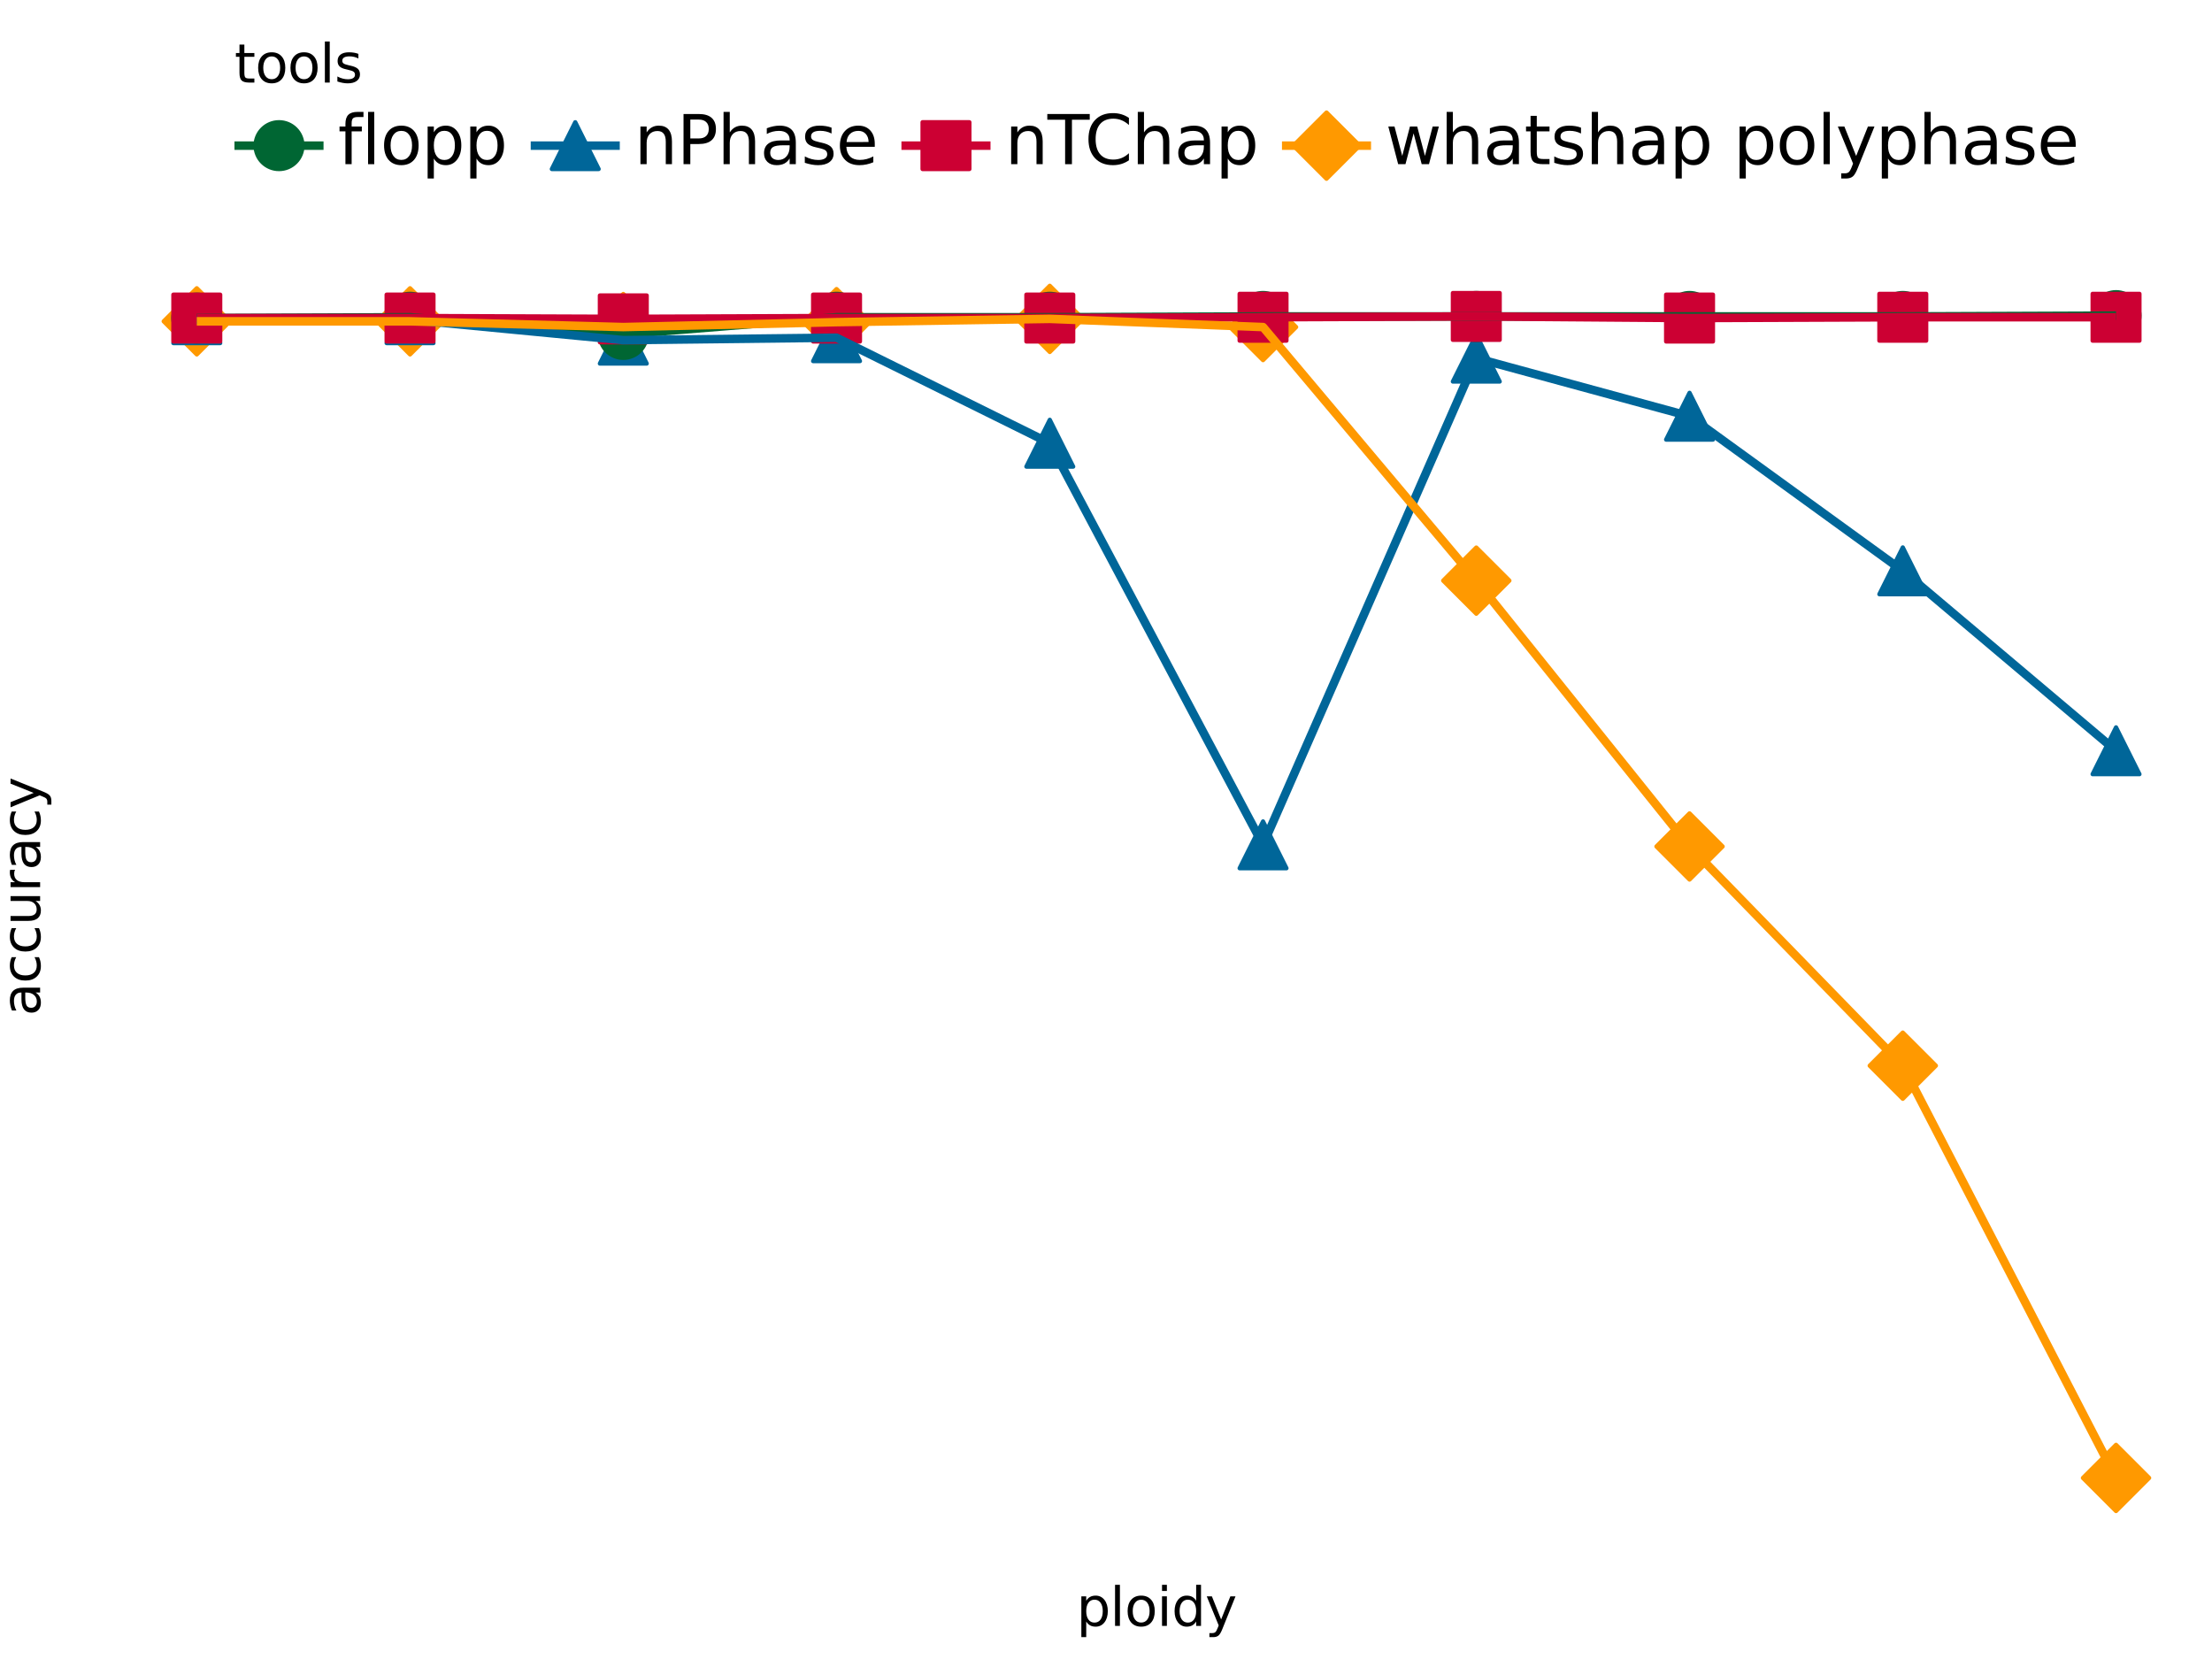 <?xml version="1.0" encoding="utf-8" standalone="no"?>
<!DOCTYPE svg PUBLIC "-//W3C//DTD SVG 1.1//EN"
  "http://www.w3.org/Graphics/SVG/1.1/DTD/svg11.dtd">
<svg xmlns:xlink="http://www.w3.org/1999/xlink" width="460.8pt" height="345.6pt" viewBox="0 0 460.8 345.6" xmlns="http://www.w3.org/2000/svg" version="1.1">
 <rect x="0" y="0" width="460.8" height="345.6" fill="#333333" stroke="none"/>
 <defs>
  <style type="text/css">*{stroke-linejoin: round; stroke-linecap: butt}</style>
 </defs>
 <g id="figure_1">
  <g id="patch_1">
   <path d="M 0 345.6 
L 460.8 345.6 
L 460.8 0 
L 0 0 
z
" style="fill: #ffffff; stroke: #ffffff; stroke-linejoin: miter"/>
  </g>
  <g id="axes_1">
   <g id="patch_2">
    <path d="M 21.004 319.988 
L 460.8 319.988 
L 460.8 53.641 
L 21.004 53.641 
L 21.004 319.988 
z
" style="fill: none"/>
   </g>
   <g id="matplotlib.axis_1">
    <g id="xtick_1"/>
    <g id="xtick_2"/>
    <g id="xtick_3"/>
    <g id="xtick_4"/>
    <g id="xtick_5"/>
    <g id="xtick_6"/>
    <g id="xtick_7"/>
   </g>
   <g id="matplotlib.axis_2">
    <g id="ytick_1"/>
    <g id="ytick_2"/>
    <g id="ytick_3"/>
    <g id="ytick_4"/>
    <g id="ytick_5"/>
    <g id="ytick_6"/>
   </g>
   <g id="PathCollection_1">
    <path d="M 40.995 73.833 
L 47.888 66.94 
L 40.995 60.047 
L 34.101 66.94 
z
" clip-path="url(#padb55c946d)" style="fill: #ff9900; stroke: #ff9900; stroke-width: 0.886"/>
    <path d="M 85.419 73.833 
L 92.312 66.94 
L 85.419 60.047 
L 78.525 66.94 
z
" clip-path="url(#padb55c946d)" style="fill: #ff9900; stroke: #ff9900; stroke-width: 0.886"/>
    <path d="M 129.842 75.026 
L 136.736 68.133 
L 129.842 61.24 
L 122.949 68.133 
z
" clip-path="url(#padb55c946d)" style="fill: #ff9900; stroke: #ff9900; stroke-width: 0.886"/>
    <path d="M 174.266 74.004 
L 181.159 67.111 
L 174.266 60.217 
L 167.373 67.111 
z
" clip-path="url(#padb55c946d)" style="fill: #ff9900; stroke: #ff9900; stroke-width: 0.886"/>
    <path d="M 218.69 73.322 
L 225.583 66.429 
L 218.69 59.536 
L 211.797 66.429 
z
" clip-path="url(#padb55c946d)" style="fill: #ff9900; stroke: #ff9900; stroke-width: 0.886"/>
    <path d="M 263.114 75.026 
L 270.007 68.133 
L 263.114 61.24 
L 256.221 68.133 
z
" clip-path="url(#padb55c946d)" style="fill: #ff9900; stroke: #ff9900; stroke-width: 0.886"/>
    <path d="M 307.538 127.849 
L 314.431 120.956 
L 307.538 114.063 
L 300.645 120.956 
z
" clip-path="url(#padb55c946d)" style="fill: #ff9900; stroke: #ff9900; stroke-width: 0.886"/>
    <path d="M 351.962 183.228 
L 358.855 176.335 
L 351.962 169.442 
L 345.068 176.335 
z
" clip-path="url(#padb55c946d)" style="fill: #ff9900; stroke: #ff9900; stroke-width: 0.886"/>
    <path d="M 396.385 228.895 
L 403.279 222.001 
L 396.385 215.108 
L 389.492 222.001 
z
" clip-path="url(#padb55c946d)" style="fill: #ff9900; stroke: #ff9900; stroke-width: 0.886"/>
    <path d="M 440.809 314.775 
L 447.702 307.881 
L 440.809 300.988 
L 433.916 307.881 
z
" clip-path="url(#padb55c946d)" style="fill: #ff9900; stroke: #ff9900; stroke-width: 0.886"/>
   </g>
   <g id="PathCollection_2">
    <path d="M 40.995 61.725 
L 36.12 71.474 
L 45.869 71.474 
z
" clip-path="url(#padb55c946d)" style="fill: #006699; stroke: #006699; stroke-width: 0.886"/>
    <path d="M 85.419 61.725 
L 80.544 71.474 
L 90.293 71.474 
z
" clip-path="url(#padb55c946d)" style="fill: #006699; stroke: #006699; stroke-width: 0.886"/>
    <path d="M 129.842 65.985 
L 124.968 75.734 
L 134.717 75.734 
z
" clip-path="url(#padb55c946d)" style="fill: #006699; stroke: #006699; stroke-width: 0.886"/>
    <path d="M 174.266 65.474 
L 169.392 75.222 
L 179.14 75.222 
z
" clip-path="url(#padb55c946d)" style="fill: #006699; stroke: #006699; stroke-width: 0.886"/>
    <path d="M 218.69 87.455 
L 213.816 97.204 
L 223.564 97.204 
z
" clip-path="url(#padb55c946d)" style="fill: #006699; stroke: #006699; stroke-width: 0.886"/>
    <path d="M 263.114 171.12 
L 258.24 180.868 
L 267.988 180.868 
z
" clip-path="url(#padb55c946d)" style="fill: #006699; stroke: #006699; stroke-width: 0.886"/>
    <path d="M 307.538 69.734 
L 302.663 79.482 
L 312.412 79.482 
z
" clip-path="url(#padb55c946d)" style="fill: #006699; stroke: #006699; stroke-width: 0.886"/>
    <path d="M 351.962 81.832 
L 347.087 91.58 
L 356.836 91.58 
z
" clip-path="url(#padb55c946d)" style="fill: #006699; stroke: #006699; stroke-width: 0.886"/>
    <path d="M 396.385 114.037 
L 391.511 123.785 
L 401.26 123.785 
z
" clip-path="url(#padb55c946d)" style="fill: #006699; stroke: #006699; stroke-width: 0.886"/>
    <path d="M 440.809 151.524 
L 435.935 161.273 
L 445.684 161.273 
z
" clip-path="url(#padb55c946d)" style="fill: #006699; stroke: #006699; stroke-width: 0.886"/>
   </g>
   <g id="PathCollection_3">
    <path d="M 40.995 71.133 
C 42.287 71.133 43.527 70.619 44.441 69.705 
C 45.355 68.791 45.869 67.551 45.869 66.259 
C 45.869 64.966 45.355 63.726 44.441 62.812 
C 43.527 61.898 42.287 61.384 40.995 61.384 
C 39.702 61.384 38.462 61.898 37.548 62.812 
C 36.634 63.726 36.12 64.966 36.12 66.259 
C 36.12 67.551 36.634 68.791 37.548 69.705 
C 38.462 70.619 39.702 71.133 40.995 71.133 
z
" clip-path="url(#padb55c946d)" style="fill: #006633; stroke: #006633; stroke-width: 0.886"/>
    <path d="M 85.419 70.962 
C 86.711 70.962 87.951 70.449 88.865 69.535 
C 89.779 68.621 90.293 67.381 90.293 66.088 
C 90.293 64.795 89.779 63.556 88.865 62.642 
C 87.951 61.727 86.711 61.214 85.419 61.214 
C 84.126 61.214 82.886 61.727 81.972 62.642 
C 81.058 63.556 80.544 64.795 80.544 66.088 
C 80.544 67.381 81.058 68.621 81.972 69.535 
C 82.886 70.449 84.126 70.962 85.419 70.962 
z
" clip-path="url(#padb55c946d)" style="fill: #006633; stroke: #006633; stroke-width: 0.886"/>
    <path d="M 129.842 74.541 
C 131.135 74.541 132.375 74.027 133.289 73.113 
C 134.203 72.199 134.717 70.959 134.717 69.666 
C 134.717 68.374 134.203 67.134 133.289 66.22 
C 132.375 65.306 131.135 64.792 129.842 64.792 
C 128.55 64.792 127.31 65.306 126.396 66.22 
C 125.482 67.134 124.968 68.374 124.968 69.666 
C 124.968 70.959 125.482 72.199 126.396 73.113 
C 127.31 74.027 128.55 74.541 129.842 74.541 
z
" clip-path="url(#padb55c946d)" style="fill: #006633; stroke: #006633; stroke-width: 0.886"/>
    <path d="M 174.266 70.962 
C 175.559 70.962 176.799 70.449 177.713 69.535 
C 178.627 68.621 179.14 67.381 179.14 66.088 
C 179.14 64.795 178.627 63.556 177.713 62.642 
C 176.799 61.727 175.559 61.214 174.266 61.214 
C 172.974 61.214 171.734 61.727 170.82 62.642 
C 169.906 63.556 169.392 64.795 169.392 66.088 
C 169.392 67.381 169.906 68.621 170.82 69.535 
C 171.734 70.449 172.974 70.962 174.266 70.962 
z
" clip-path="url(#padb55c946d)" style="fill: #006633; stroke: #006633; stroke-width: 0.886"/>
    <path d="M 218.69 70.962 
C 219.983 70.962 221.223 70.449 222.137 69.535 
C 223.051 68.621 223.564 67.381 223.564 66.088 
C 223.564 64.795 223.051 63.556 222.137 62.642 
C 221.223 61.727 219.983 61.214 218.69 61.214 
C 217.397 61.214 216.157 61.727 215.243 62.642 
C 214.329 63.556 213.816 64.795 213.816 66.088 
C 213.816 67.381 214.329 68.621 215.243 69.535 
C 216.157 70.449 217.397 70.962 218.69 70.962 
z
" clip-path="url(#padb55c946d)" style="fill: #006633; stroke: #006633; stroke-width: 0.886"/>
    <path d="M 263.114 70.792 
C 264.407 70.792 265.646 70.278 266.561 69.364 
C 267.475 68.45 267.988 67.21 267.988 65.918 
C 267.988 64.625 267.475 63.385 266.561 62.471 
C 265.646 61.557 264.407 61.044 263.114 61.044 
C 261.821 61.044 260.581 61.557 259.667 62.471 
C 258.753 63.385 258.24 64.625 258.24 65.918 
C 258.24 67.21 258.753 68.45 259.667 69.364 
C 260.581 70.278 261.821 70.792 263.114 70.792 
z
" clip-path="url(#padb55c946d)" style="fill: #006633; stroke: #006633; stroke-width: 0.886"/>
    <path d="M 307.538 70.792 
C 308.83 70.792 310.07 70.278 310.984 69.364 
C 311.898 68.45 312.412 67.21 312.412 65.918 
C 312.412 64.625 311.898 63.385 310.984 62.471 
C 310.07 61.557 308.83 61.044 307.538 61.044 
C 306.245 61.044 305.005 61.557 304.091 62.471 
C 303.177 63.385 302.663 64.625 302.663 65.918 
C 302.663 67.21 303.177 68.45 304.091 69.364 
C 305.005 70.278 306.245 70.792 307.538 70.792 
z
" clip-path="url(#padb55c946d)" style="fill: #006633; stroke: #006633; stroke-width: 0.886"/>
    <path d="M 351.962 70.792 
C 353.254 70.792 354.494 70.278 355.408 69.364 
C 356.322 68.45 356.836 67.21 356.836 65.918 
C 356.836 64.625 356.322 63.385 355.408 62.471 
C 354.494 61.557 353.254 61.044 351.962 61.044 
C 350.669 61.044 349.429 61.557 348.515 62.471 
C 347.601 63.385 347.087 64.625 347.087 65.918 
C 347.087 67.21 347.601 68.45 348.515 69.364 
C 349.429 70.278 350.669 70.792 351.962 70.792 
z
" clip-path="url(#padb55c946d)" style="fill: #006633; stroke: #006633; stroke-width: 0.886"/>
    <path d="M 396.385 70.792 
C 397.678 70.792 398.918 70.278 399.832 69.364 
C 400.746 68.45 401.26 67.21 401.26 65.918 
C 401.26 64.625 400.746 63.385 399.832 62.471 
C 398.918 61.557 397.678 61.044 396.385 61.044 
C 395.093 61.044 393.853 61.557 392.939 62.471 
C 392.025 63.385 391.511 64.625 391.511 65.918 
C 391.511 67.21 392.025 68.45 392.939 69.364 
C 393.853 70.278 395.093 70.792 396.385 70.792 
z
" clip-path="url(#padb55c946d)" style="fill: #006633; stroke: #006633; stroke-width: 0.886"/>
    <path d="M 440.809 70.622 
C 442.102 70.622 443.342 70.108 444.256 69.194 
C 445.17 68.28 445.684 67.04 445.684 65.747 
C 445.684 64.455 445.17 63.215 444.256 62.301 
C 443.342 61.387 442.102 60.873 440.809 60.873 
C 439.517 60.873 438.277 61.387 437.363 62.301 
C 436.449 63.215 435.935 64.455 435.935 65.747 
C 435.935 67.04 436.449 68.28 437.363 69.194 
C 438.277 70.108 439.517 70.622 440.809 70.622 
z
" clip-path="url(#padb55c946d)" style="fill: #006633; stroke: #006633; stroke-width: 0.886"/>
   </g>
   <g id="PathCollection_4">
    <path d="M 36.12 71.133 
L 45.869 71.133 
L 45.869 61.384 
L 36.12 61.384 
z
" clip-path="url(#padb55c946d)" style="fill: #cc0033; stroke: #cc0033; stroke-width: 0.886"/>
    <path d="M 80.544 71.133 
L 90.293 71.133 
L 90.293 61.384 
L 80.544 61.384 
z
" clip-path="url(#padb55c946d)" style="fill: #cc0033; stroke: #cc0033; stroke-width: 0.886"/>
    <path d="M 124.968 71.303 
L 134.717 71.303 
L 134.717 61.555 
L 124.968 61.555 
z
" clip-path="url(#padb55c946d)" style="fill: #cc0033; stroke: #cc0033; stroke-width: 0.886"/>
    <path d="M 169.392 71.133 
L 179.14 71.133 
L 179.14 61.384 
L 169.392 61.384 
z
" clip-path="url(#padb55c946d)" style="fill: #cc0033; stroke: #cc0033; stroke-width: 0.886"/>
    <path d="M 213.816 71.133 
L 223.564 71.133 
L 223.564 61.384 
L 213.816 61.384 
z
" clip-path="url(#padb55c946d)" style="fill: #cc0033; stroke: #cc0033; stroke-width: 0.886"/>
    <path d="M 258.24 70.962 
L 267.988 70.962 
L 267.988 61.214 
L 258.24 61.214 
z
" clip-path="url(#padb55c946d)" style="fill: #cc0033; stroke: #cc0033; stroke-width: 0.886"/>
    <path d="M 302.663 70.792 
L 312.412 70.792 
L 312.412 61.044 
L 302.663 61.044 
z
" clip-path="url(#padb55c946d)" style="fill: #cc0033; stroke: #cc0033; stroke-width: 0.886"/>
    <path d="M 347.087 71.133 
L 356.836 71.133 
L 356.836 61.384 
L 347.087 61.384 
z
" clip-path="url(#padb55c946d)" style="fill: #cc0033; stroke: #cc0033; stroke-width: 0.886"/>
    <path d="M 391.511 70.962 
L 401.26 70.962 
L 401.26 61.214 
L 391.511 61.214 
z
" clip-path="url(#padb55c946d)" style="fill: #cc0033; stroke: #cc0033; stroke-width: 0.886"/>
    <path d="M 435.935 70.962 
L 445.684 70.962 
L 445.684 61.214 
L 435.935 61.214 
z
" clip-path="url(#padb55c946d)" style="fill: #cc0033; stroke: #cc0033; stroke-width: 0.886"/>
   </g>
   <g id="line2d_1">
    <path d="M 40.995 66.259 
L 85.419 66.088 
L 129.842 69.666 
L 174.266 66.088 
L 218.69 66.088 
L 263.114 65.918 
L 307.538 65.918 
L 351.962 65.918 
L 396.385 65.918 
L 440.809 65.747 
" clip-path="url(#padb55c946d)" style="fill: none; stroke: #006633; stroke-width: 1.772"/>
   </g>
   <g id="line2d_2">
    <path d="M 40.995 66.599 
L 85.419 66.599 
L 129.842 70.859 
L 174.266 70.348 
L 218.69 92.329 
L 263.114 175.994 
L 307.538 74.608 
L 351.962 86.706 
L 396.385 118.911 
L 440.809 156.399 
" clip-path="url(#padb55c946d)" style="fill: none; stroke: #006699; stroke-width: 1.772"/>
   </g>
   <g id="line2d_3">
    <path d="M 40.995 66.259 
L 85.419 66.259 
L 129.842 66.429 
L 174.266 66.259 
L 218.69 66.259 
L 263.114 66.088 
L 307.538 65.918 
L 351.962 66.259 
L 396.385 66.088 
L 440.809 66.088 
" clip-path="url(#padb55c946d)" style="fill: none; stroke: #cc0033; stroke-width: 1.772"/>
   </g>
   <g id="line2d_4">
    <path d="M 40.995 66.94 
L 85.419 66.94 
L 129.842 68.133 
L 174.266 67.111 
L 218.69 66.429 
L 263.114 68.133 
L 307.538 120.956 
L 351.962 176.335 
L 396.385 222.001 
L 440.809 307.881 
" clip-path="url(#padb55c946d)" style="fill: none; stroke: #ff9900; stroke-width: 1.772"/>
   </g>
  </g>
  <g id="text_1">
   <!-- ploidy -->
   <g transform="translate(224.242 338.704) scale(0.11 -0.11)">
    <defs>
     <path id="DejaVuSans-70" d="M 1159 525 
L 1159 -1331 
L 581 -1331 
L 581 3500 
L 1159 3500 
L 1159 2969 
Q 1341 3281 1617 3432 
Q 1894 3584 2278 3584 
Q 2916 3584 3314 3078 
Q 3713 2572 3713 1747 
Q 3713 922 3314 415 
Q 2916 -91 2278 -91 
Q 1894 -91 1617 61 
Q 1341 213 1159 525 
z
M 3116 1747 
Q 3116 2381 2855 2742 
Q 2594 3103 2138 3103 
Q 1681 3103 1420 2742 
Q 1159 2381 1159 1747 
Q 1159 1113 1420 752 
Q 1681 391 2138 391 
Q 2594 391 2855 752 
Q 3116 1113 3116 1747 
z
" transform="scale(0.016)"/>
     <path id="DejaVuSans-6c" d="M 603 4863 
L 1178 4863 
L 1178 0 
L 603 0 
L 603 4863 
z
" transform="scale(0.016)"/>
     <path id="DejaVuSans-6f" d="M 1959 3097 
Q 1497 3097 1228 2736 
Q 959 2375 959 1747 
Q 959 1119 1226 758 
Q 1494 397 1959 397 
Q 2419 397 2687 759 
Q 2956 1122 2956 1747 
Q 2956 2369 2687 2733 
Q 2419 3097 1959 3097 
z
M 1959 3584 
Q 2709 3584 3137 3096 
Q 3566 2609 3566 1747 
Q 3566 888 3137 398 
Q 2709 -91 1959 -91 
Q 1206 -91 779 398 
Q 353 888 353 1747 
Q 353 2609 779 3096 
Q 1206 3584 1959 3584 
z
" transform="scale(0.016)"/>
     <path id="DejaVuSans-69" d="M 603 3500 
L 1178 3500 
L 1178 0 
L 603 0 
L 603 3500 
z
M 603 4863 
L 1178 4863 
L 1178 4134 
L 603 4134 
L 603 4863 
z
" transform="scale(0.016)"/>
     <path id="DejaVuSans-64" d="M 2906 2969 
L 2906 4863 
L 3481 4863 
L 3481 0 
L 2906 0 
L 2906 525 
Q 2725 213 2448 61 
Q 2172 -91 1784 -91 
Q 1150 -91 751 415 
Q 353 922 353 1747 
Q 353 2572 751 3078 
Q 1150 3584 1784 3584 
Q 2172 3584 2448 3432 
Q 2725 3281 2906 2969 
z
M 947 1747 
Q 947 1113 1208 752 
Q 1469 391 1925 391 
Q 2381 391 2643 752 
Q 2906 1113 2906 1747 
Q 2906 2381 2643 2742 
Q 2381 3103 1925 3103 
Q 1469 3103 1208 2742 
Q 947 2381 947 1747 
z
" transform="scale(0.016)"/>
     <path id="DejaVuSans-79" d="M 2059 -325 
Q 1816 -950 1584 -1140 
Q 1353 -1331 966 -1331 
L 506 -1331 
L 506 -850 
L 844 -850 
Q 1081 -850 1212 -737 
Q 1344 -625 1503 -206 
L 1606 56 
L 191 3500 
L 800 3500 
L 1894 763 
L 2988 3500 
L 3597 3500 
L 2059 -325 
z
" transform="scale(0.016)"/>
    </defs>
    <use xlink:href="#DejaVuSans-70"/>
    <use xlink:href="#DejaVuSans-6c" x="63.477"/>
    <use xlink:href="#DejaVuSans-6f" x="91.26"/>
    <use xlink:href="#DejaVuSans-69" x="152.441"/>
    <use xlink:href="#DejaVuSans-64" x="180.225"/>
    <use xlink:href="#DejaVuSans-79" x="243.701"/>
   </g>
  </g>
  <g id="text_2">
   <!-- accuracy -->
   <g transform="translate(8.358 211.63) rotate(-90) scale(0.11 -0.11)">
    <defs>
     <path id="DejaVuSans-61" d="M 2194 1759 
Q 1497 1759 1228 1600 
Q 959 1441 959 1056 
Q 959 750 1161 570 
Q 1363 391 1709 391 
Q 2188 391 2477 730 
Q 2766 1069 2766 1631 
L 2766 1759 
L 2194 1759 
z
M 3341 1997 
L 3341 0 
L 2766 0 
L 2766 531 
Q 2569 213 2275 61 
Q 1981 -91 1556 -91 
Q 1019 -91 701 211 
Q 384 513 384 1019 
Q 384 1609 779 1909 
Q 1175 2209 1959 2209 
L 2766 2209 
L 2766 2266 
Q 2766 2663 2505 2880 
Q 2244 3097 1772 3097 
Q 1472 3097 1187 3025 
Q 903 2953 641 2809 
L 641 3341 
Q 956 3463 1253 3523 
Q 1550 3584 1831 3584 
Q 2591 3584 2966 3190 
Q 3341 2797 3341 1997 
z
" transform="scale(0.016)"/>
     <path id="DejaVuSans-63" d="M 3122 3366 
L 3122 2828 
Q 2878 2963 2633 3030 
Q 2388 3097 2138 3097 
Q 1578 3097 1268 2742 
Q 959 2388 959 1747 
Q 959 1106 1268 751 
Q 1578 397 2138 397 
Q 2388 397 2633 464 
Q 2878 531 3122 666 
L 3122 134 
Q 2881 22 2623 -34 
Q 2366 -91 2075 -91 
Q 1284 -91 818 406 
Q 353 903 353 1747 
Q 353 2603 823 3093 
Q 1294 3584 2113 3584 
Q 2378 3584 2631 3529 
Q 2884 3475 3122 3366 
z
" transform="scale(0.016)"/>
     <path id="DejaVuSans-75" d="M 544 1381 
L 544 3500 
L 1119 3500 
L 1119 1403 
Q 1119 906 1312 657 
Q 1506 409 1894 409 
Q 2359 409 2629 706 
Q 2900 1003 2900 1516 
L 2900 3500 
L 3475 3500 
L 3475 0 
L 2900 0 
L 2900 538 
Q 2691 219 2414 64 
Q 2138 -91 1772 -91 
Q 1169 -91 856 284 
Q 544 659 544 1381 
z
M 1991 3584 
L 1991 3584 
z
" transform="scale(0.016)"/>
     <path id="DejaVuSans-72" d="M 2631 2963 
Q 2534 3019 2420 3045 
Q 2306 3072 2169 3072 
Q 1681 3072 1420 2755 
Q 1159 2438 1159 1844 
L 1159 0 
L 581 0 
L 581 3500 
L 1159 3500 
L 1159 2956 
Q 1341 3275 1631 3429 
Q 1922 3584 2338 3584 
Q 2397 3584 2469 3576 
Q 2541 3569 2628 3553 
L 2631 2963 
z
" transform="scale(0.016)"/>
    </defs>
    <use xlink:href="#DejaVuSans-61"/>
    <use xlink:href="#DejaVuSans-63" x="61.279"/>
    <use xlink:href="#DejaVuSans-63" x="116.26"/>
    <use xlink:href="#DejaVuSans-75" x="171.24"/>
    <use xlink:href="#DejaVuSans-72" x="234.619"/>
    <use xlink:href="#DejaVuSans-61" x="275.732"/>
    <use xlink:href="#DejaVuSans-63" x="337.012"/>
    <use xlink:href="#DejaVuSans-79" x="391.992"/>
   </g>
  </g>
  <g id="patch_3">
   <path d="M 48.643 39.817 
L 433.161 39.817 
L 433.161 5.608 
L 48.643 5.608 
L 48.643 39.817 
z
" style="fill: none"/>
  </g>
  <g id="text_3">
   <!-- tools -->
   <g transform="translate(48.843 17.202) scale(0.11 -0.11)">
    <defs>
     <path id="DejaVuSans-74" d="M 1172 4494 
L 1172 3500 
L 2356 3500 
L 2356 3053 
L 1172 3053 
L 1172 1153 
Q 1172 725 1289 603 
Q 1406 481 1766 481 
L 2356 481 
L 2356 0 
L 1766 0 
Q 1100 0 847 248 
Q 594 497 594 1153 
L 594 3053 
L 172 3053 
L 172 3500 
L 594 3500 
L 594 4494 
L 1172 4494 
z
" transform="scale(0.016)"/>
     <path id="DejaVuSans-73" d="M 2834 3397 
L 2834 2853 
Q 2591 2978 2328 3040 
Q 2066 3103 1784 3103 
Q 1356 3103 1142 2972 
Q 928 2841 928 2578 
Q 928 2378 1081 2264 
Q 1234 2150 1697 2047 
L 1894 2003 
Q 2506 1872 2764 1633 
Q 3022 1394 3022 966 
Q 3022 478 2636 193 
Q 2250 -91 1575 -91 
Q 1294 -91 989 -36 
Q 684 19 347 128 
L 347 722 
Q 666 556 975 473 
Q 1284 391 1588 391 
Q 1994 391 2212 530 
Q 2431 669 2431 922 
Q 2431 1156 2273 1281 
Q 2116 1406 1581 1522 
L 1381 1569 
Q 847 1681 609 1914 
Q 372 2147 372 2553 
Q 372 3047 722 3315 
Q 1072 3584 1716 3584 
Q 2034 3584 2315 3537 
Q 2597 3491 2834 3397 
z
" transform="scale(0.016)"/>
    </defs>
    <use xlink:href="#DejaVuSans-74"/>
    <use xlink:href="#DejaVuSans-6f" x="39.209"/>
    <use xlink:href="#DejaVuSans-6f" x="100.391"/>
    <use xlink:href="#DejaVuSans-6c" x="161.572"/>
    <use xlink:href="#DejaVuSans-73" x="189.355"/>
   </g>
  </g>
  <g id="patch_4">
   <path d="M 48.843 39.617 
L 67.398 39.617 
L 67.398 21.062 
L 48.843 21.062 
L 48.843 39.617 
z
" clip-path="url(#p381b866f2b)" style="fill: none"/>
  </g>
  <g id="line2d_5">
   <path d="M 58.121 30.339 
" clip-path="url(#p381b866f2b)" style="fill: none; stroke: #1f77b4; stroke-width: 1.5; stroke-linecap: square"/>
   <defs>
    <path id="m132f23c5a3" d="M 0 4.874 
C 1.293 4.874 2.533 4.361 3.447 3.447 
C 4.361 2.533 4.874 1.293 4.874 0 
C 4.874 -1.293 4.361 -2.533 3.447 -3.447 
C 2.533 -4.361 1.293 -4.874 0 -4.874 
C -1.293 -4.874 -2.533 -4.361 -3.447 -3.447 
C -4.361 -2.533 -4.874 -1.293 -4.874 0 
C -4.874 1.293 -4.361 2.533 -3.447 3.447 
C -2.533 4.361 -1.293 4.874 0 4.874 
z
" style="stroke: #006633; stroke-width: 0.886"/>
   </defs>
   <g clip-path="url(#p381b866f2b)">
    <use xlink:href="#m132f23c5a3" x="58.121" y="30.339" style="fill: #006633; stroke: #006633; stroke-width: 0.886"/>
   </g>
  </g>
  <g id="line2d_6">
   <path d="M 48.843 30.339 
L 67.398 30.339 
" clip-path="url(#p381b866f2b)" style="fill: none; stroke: #006633; stroke-width: 1.772"/>
  </g>
  <g id="text_4">
   <!-- flopp -->
   <g transform="translate(70.398 34.202) scale(0.14 -0.14)">
    <defs>
     <path id="DejaVuSans-66" d="M 2375 4863 
L 2375 4384 
L 1825 4384 
Q 1516 4384 1395 4259 
Q 1275 4134 1275 3809 
L 1275 3500 
L 2222 3500 
L 2222 3053 
L 1275 3053 
L 1275 0 
L 697 0 
L 697 3053 
L 147 3053 
L 147 3500 
L 697 3500 
L 697 3744 
Q 697 4328 969 4595 
Q 1241 4863 1831 4863 
L 2375 4863 
z
" transform="scale(0.016)"/>
    </defs>
    <use xlink:href="#DejaVuSans-66"/>
    <use xlink:href="#DejaVuSans-6c" x="35.205"/>
    <use xlink:href="#DejaVuSans-6f" x="62.988"/>
    <use xlink:href="#DejaVuSans-70" x="124.17"/>
    <use xlink:href="#DejaVuSans-70" x="187.646"/>
   </g>
  </g>
  <g id="patch_5">
   <path d="M 110.558 39.617 
L 129.112 39.617 
L 129.112 21.062 
L 110.558 21.062 
L 110.558 39.617 
z
" clip-path="url(#p9a81fc7f9f)" style="fill: none"/>
  </g>
  <g id="line2d_7">
   <path d="M 119.835 30.339 
" clip-path="url(#p9a81fc7f9f)" style="fill: none; stroke: #1f77b4; stroke-width: 1.5; stroke-linecap: square"/>
   <defs>
    <path id="mc568d0c434" d="M 0 -4.874 
L -4.874 4.874 
L 4.874 4.874 
z
" style="stroke: #006699; stroke-width: 0.886; stroke-linejoin: miter"/>
   </defs>
   <g clip-path="url(#p9a81fc7f9f)">
    <use xlink:href="#mc568d0c434" x="119.835" y="30.339" style="fill: #006699; stroke: #006699; stroke-width: 0.886; stroke-linejoin: miter"/>
   </g>
  </g>
  <g id="line2d_8">
   <path d="M 110.558 30.339 
L 129.112 30.339 
" clip-path="url(#p9a81fc7f9f)" style="fill: none; stroke: #006699; stroke-width: 1.772"/>
  </g>
  <g id="text_5">
   <!-- nPhase -->
   <g transform="translate(132.112 34.202) scale(0.14 -0.14)">
    <defs>
     <path id="DejaVuSans-6e" d="M 3513 2113 
L 3513 0 
L 2938 0 
L 2938 2094 
Q 2938 2591 2744 2837 
Q 2550 3084 2163 3084 
Q 1697 3084 1428 2787 
Q 1159 2491 1159 1978 
L 1159 0 
L 581 0 
L 581 3500 
L 1159 3500 
L 1159 2956 
Q 1366 3272 1645 3428 
Q 1925 3584 2291 3584 
Q 2894 3584 3203 3211 
Q 3513 2838 3513 2113 
z
" transform="scale(0.016)"/>
     <path id="DejaVuSans-50" d="M 1259 4147 
L 1259 2394 
L 2053 2394 
Q 2494 2394 2734 2622 
Q 2975 2850 2975 3272 
Q 2975 3691 2734 3919 
Q 2494 4147 2053 4147 
L 1259 4147 
z
M 628 4666 
L 2053 4666 
Q 2838 4666 3239 4311 
Q 3641 3956 3641 3272 
Q 3641 2581 3239 2228 
Q 2838 1875 2053 1875 
L 1259 1875 
L 1259 0 
L 628 0 
L 628 4666 
z
" transform="scale(0.016)"/>
     <path id="DejaVuSans-68" d="M 3513 2113 
L 3513 0 
L 2938 0 
L 2938 2094 
Q 2938 2591 2744 2837 
Q 2550 3084 2163 3084 
Q 1697 3084 1428 2787 
Q 1159 2491 1159 1978 
L 1159 0 
L 581 0 
L 581 4863 
L 1159 4863 
L 1159 2956 
Q 1366 3272 1645 3428 
Q 1925 3584 2291 3584 
Q 2894 3584 3203 3211 
Q 3513 2838 3513 2113 
z
" transform="scale(0.016)"/>
     <path id="DejaVuSans-65" d="M 3597 1894 
L 3597 1613 
L 953 1613 
Q 991 1019 1311 708 
Q 1631 397 2203 397 
Q 2534 397 2845 478 
Q 3156 559 3463 722 
L 3463 178 
Q 3153 47 2828 -22 
Q 2503 -91 2169 -91 
Q 1331 -91 842 396 
Q 353 884 353 1716 
Q 353 2575 817 3079 
Q 1281 3584 2069 3584 
Q 2775 3584 3186 3129 
Q 3597 2675 3597 1894 
z
M 3022 2063 
Q 3016 2534 2758 2815 
Q 2500 3097 2075 3097 
Q 1594 3097 1305 2825 
Q 1016 2553 972 2059 
L 3022 2063 
z
" transform="scale(0.016)"/>
    </defs>
    <use xlink:href="#DejaVuSans-6e"/>
    <use xlink:href="#DejaVuSans-50" x="63.379"/>
    <use xlink:href="#DejaVuSans-68" x="123.682"/>
    <use xlink:href="#DejaVuSans-61" x="187.061"/>
    <use xlink:href="#DejaVuSans-73" x="248.34"/>
    <use xlink:href="#DejaVuSans-65" x="300.439"/>
   </g>
  </g>
  <g id="patch_6">
   <path d="M 187.786 39.617 
L 206.341 39.617 
L 206.341 21.062 
L 187.786 21.062 
L 187.786 39.617 
z
" clip-path="url(#p4ca4dce0e1)" style="fill: none"/>
  </g>
  <g id="line2d_9">
   <path d="M 197.063 30.339 
" clip-path="url(#p4ca4dce0e1)" style="fill: none; stroke: #1f77b4; stroke-width: 1.5; stroke-linecap: square"/>
   <defs>
    <path id="m8c84670c0b" d="M -4.874 4.874 
L 4.874 4.874 
L 4.874 -4.874 
L -4.874 -4.874 
z
" style="stroke: #cc0033; stroke-width: 0.886; stroke-linejoin: miter"/>
   </defs>
   <g clip-path="url(#p4ca4dce0e1)">
    <use xlink:href="#m8c84670c0b" x="197.063" y="30.339" style="fill: #cc0033; stroke: #cc0033; stroke-width: 0.886; stroke-linejoin: miter"/>
   </g>
  </g>
  <g id="line2d_10">
   <path d="M 187.786 30.339 
L 206.341 30.339 
" clip-path="url(#p4ca4dce0e1)" style="fill: none; stroke: #cc0033; stroke-width: 1.772"/>
  </g>
  <g id="text_6">
   <!-- nTChap -->
   <g transform="translate(209.341 34.202) scale(0.14 -0.14)">
    <defs>
     <path id="DejaVuSans-54" d="M -19 4666 
L 3928 4666 
L 3928 4134 
L 2272 4134 
L 2272 0 
L 1638 0 
L 1638 4134 
L -19 4134 
L -19 4666 
z
" transform="scale(0.016)"/>
     <path id="DejaVuSans-43" d="M 4122 4306 
L 4122 3641 
Q 3803 3938 3442 4084 
Q 3081 4231 2675 4231 
Q 1875 4231 1450 3742 
Q 1025 3253 1025 2328 
Q 1025 1406 1450 917 
Q 1875 428 2675 428 
Q 3081 428 3442 575 
Q 3803 722 4122 1019 
L 4122 359 
Q 3791 134 3420 21 
Q 3050 -91 2638 -91 
Q 1578 -91 968 557 
Q 359 1206 359 2328 
Q 359 3453 968 4101 
Q 1578 4750 2638 4750 
Q 3056 4750 3426 4639 
Q 3797 4528 4122 4306 
z
" transform="scale(0.016)"/>
    </defs>
    <use xlink:href="#DejaVuSans-6e"/>
    <use xlink:href="#DejaVuSans-54" x="63.379"/>
    <use xlink:href="#DejaVuSans-43" x="118.588"/>
    <use xlink:href="#DejaVuSans-68" x="188.412"/>
    <use xlink:href="#DejaVuSans-61" x="251.791"/>
    <use xlink:href="#DejaVuSans-70" x="313.07"/>
   </g>
  </g>
  <g id="patch_7">
   <path d="M 267.057 39.617 
L 285.612 39.617 
L 285.612 21.062 
L 267.057 21.062 
L 267.057 39.617 
z
" clip-path="url(#p8842a12057)" style="fill: none"/>
  </g>
  <g id="line2d_11">
   <path d="M 276.335 30.339 
" clip-path="url(#p8842a12057)" style="fill: none; stroke: #1f77b4; stroke-width: 1.5; stroke-linecap: square"/>
   <defs>
    <path id="me76d4e27fd" d="M -0 6.893 
L 6.893 0 
L 0 -6.893 
L -6.893 -0 
z
" style="stroke: #ff9900; stroke-width: 0.886; stroke-linejoin: miter"/>
   </defs>
   <g clip-path="url(#p8842a12057)">
    <use xlink:href="#me76d4e27fd" x="276.335" y="30.339" style="fill: #ff9900; stroke: #ff9900; stroke-width: 0.886; stroke-linejoin: miter"/>
   </g>
  </g>
  <g id="line2d_12">
   <path d="M 267.057 30.339 
L 285.612 30.339 
" clip-path="url(#p8842a12057)" style="fill: none; stroke: #ff9900; stroke-width: 1.772"/>
  </g>
  <g id="text_7">
   <!-- whatshap polyphase -->
   <g transform="translate(288.612 34.202) scale(0.14 -0.14)">
    <defs>
     <path id="DejaVuSans-77" d="M 269 3500 
L 844 3500 
L 1563 769 
L 2278 3500 
L 2956 3500 
L 3675 769 
L 4391 3500 
L 4966 3500 
L 4050 0 
L 3372 0 
L 2619 2869 
L 1863 0 
L 1184 0 
L 269 3500 
z
" transform="scale(0.016)"/>
     <path id="DejaVuSans-20" transform="scale(0.016)"/>
    </defs>
    <use xlink:href="#DejaVuSans-77"/>
    <use xlink:href="#DejaVuSans-68" x="81.787"/>
    <use xlink:href="#DejaVuSans-61" x="145.166"/>
    <use xlink:href="#DejaVuSans-74" x="206.445"/>
    <use xlink:href="#DejaVuSans-73" x="245.654"/>
    <use xlink:href="#DejaVuSans-68" x="297.754"/>
    <use xlink:href="#DejaVuSans-61" x="361.133"/>
    <use xlink:href="#DejaVuSans-70" x="422.412"/>
    <use xlink:href="#DejaVuSans-20" x="485.889"/>
    <use xlink:href="#DejaVuSans-70" x="517.676"/>
    <use xlink:href="#DejaVuSans-6f" x="581.152"/>
    <use xlink:href="#DejaVuSans-6c" x="642.334"/>
    <use xlink:href="#DejaVuSans-79" x="670.117"/>
    <use xlink:href="#DejaVuSans-70" x="729.297"/>
    <use xlink:href="#DejaVuSans-68" x="792.773"/>
    <use xlink:href="#DejaVuSans-61" x="856.152"/>
    <use xlink:href="#DejaVuSans-73" x="917.432"/>
    <use xlink:href="#DejaVuSans-65" x="969.531"/>
   </g>
  </g>
 </g>
 <defs>
  <clipPath id="padb55c946d">
   <rect x="21.004" y="53.641" width="439.796" height="266.347"/>
  </clipPath>
  <clipPath id="p381b866f2b">
   <path d="M 48.843 39.617 
L 48.843 21.062 
L 67.398 21.062 
L 67.398 39.617 
"/>
  </clipPath>
  <clipPath id="p9a81fc7f9f">
   <path d="M 110.558 39.617 
L 110.558 21.062 
L 129.112 21.062 
L 129.112 39.617 
"/>
  </clipPath>
  <clipPath id="p4ca4dce0e1">
   <path d="M 187.786 39.617 
L 187.786 21.062 
L 206.341 21.062 
L 206.341 39.617 
"/>
  </clipPath>
  <clipPath id="p8842a12057">
   <path d="M 267.057 39.617 
L 267.057 21.062 
L 285.612 21.062 
L 285.612 39.617 
"/>
  </clipPath>
 </defs>
</svg>
